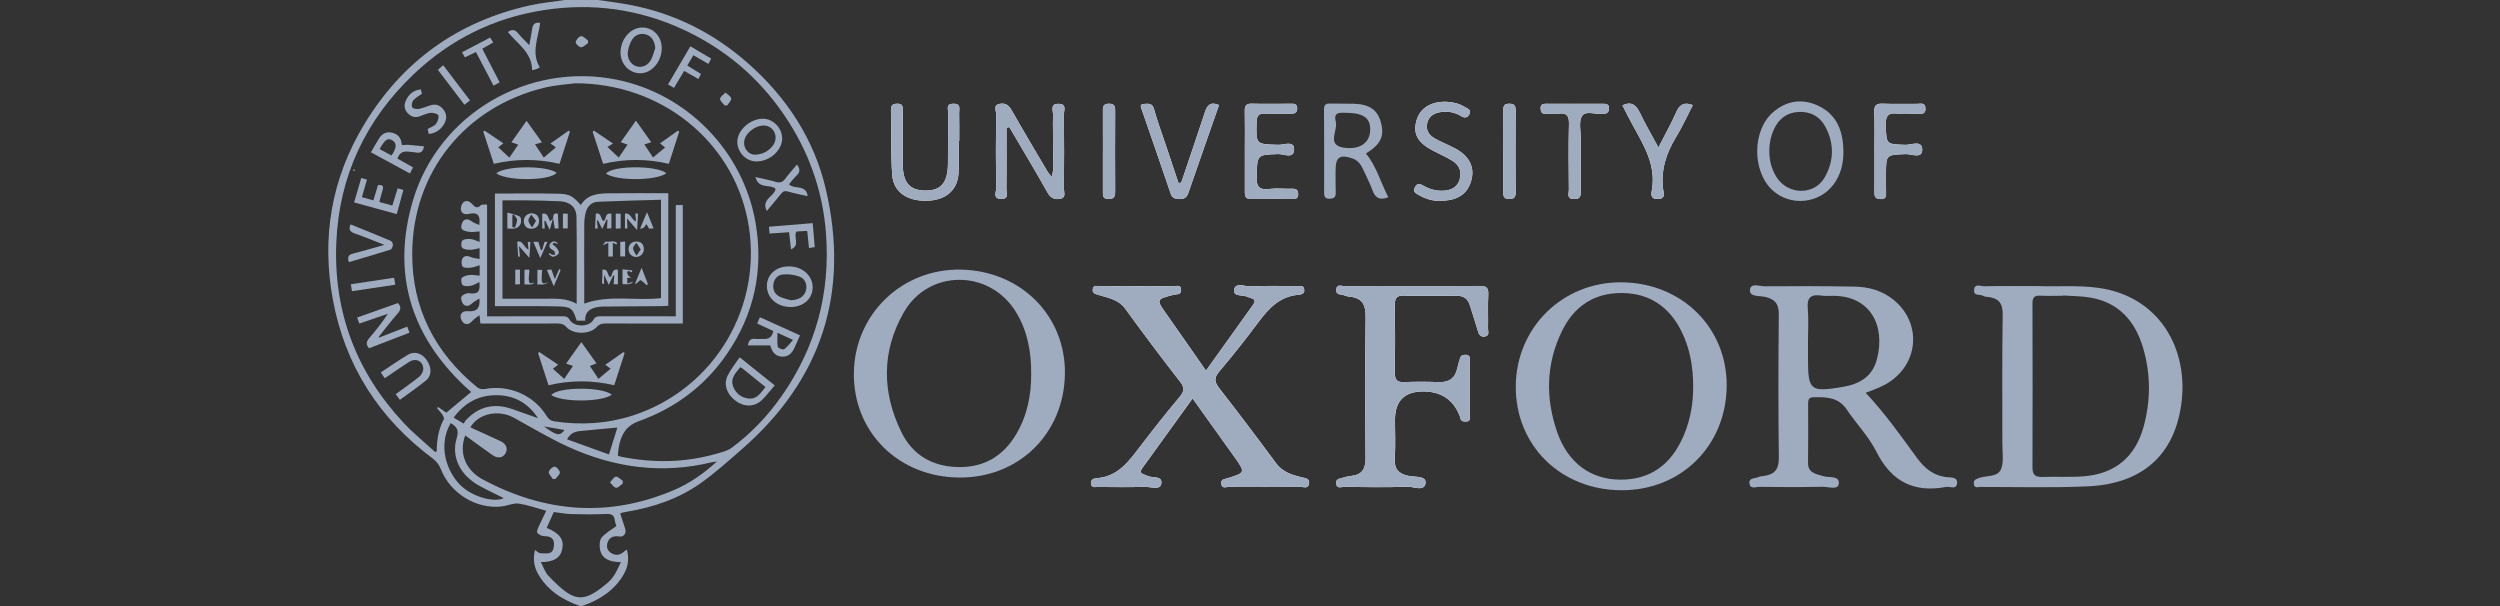 <svg width="198" height="48" viewBox="0 0 198 48" fill="none" xmlns="http://www.w3.org/2000/svg">
<rect x="0" y="0" width="198" height="48" fill="#333333" stroke="none"/>
<g clip-path="url(#clip0_452_2508)">
<path d="M95.512 29.35C94.436 27.811 93.434 26.364 92.419 24.926C91.556 23.702 91.55 23.708 92.967 23.343C93.202 23.282 93.553 23.379 93.545 22.961C93.535 22.5 93.171 22.672 92.949 22.672C91.01 22.66 89.071 22.662 87.132 22.672C86.931 22.672 86.626 22.526 86.555 22.875C86.479 23.25 86.774 23.28 87.037 23.365C87.79 23.604 88.585 23.714 89.117 24.445C90.532 26.39 91.971 28.317 93.453 30.212C93.848 30.717 93.794 31.004 93.408 31.462C92.334 32.741 91.301 34.053 90.287 35.38C89.388 36.559 88.527 37.759 86.857 37.871C86.624 37.887 86.381 37.978 86.409 38.297C86.441 38.664 86.732 38.564 86.945 38.566C88.181 38.574 89.42 38.596 90.656 38.556C91.112 38.542 91.869 38.841 91.971 38.335C92.114 37.63 91.257 37.891 90.863 37.683C90.592 37.538 90.126 37.546 90.494 37.04C91.8 35.236 93.103 33.431 94.456 31.556C95.592 33.146 96.658 34.64 97.726 36.131C98.655 37.428 98.659 37.434 97.208 37.881C96.947 37.962 96.656 37.96 96.732 38.353C96.805 38.722 97.104 38.564 97.3 38.564C99.205 38.576 101.112 38.576 103.017 38.56C103.246 38.56 103.591 38.736 103.674 38.329C103.768 37.869 103.354 37.869 103.099 37.805C102.311 37.61 101.578 37.388 101.054 36.675C99.587 34.686 98.097 32.713 96.578 30.764C96.184 30.258 96.13 29.937 96.574 29.415C97.656 28.144 98.689 26.827 99.687 25.488C100.488 24.413 101.357 23.493 102.788 23.351C103.051 23.325 103.364 23.293 103.292 22.897C103.23 22.56 102.933 22.662 102.72 22.66C101.484 22.652 100.245 22.624 99.011 22.678C98.573 22.696 97.836 22.335 97.744 22.955C97.658 23.519 98.453 23.331 98.836 23.519C99.113 23.656 99.603 23.636 99.24 24.148C98.025 25.858 96.799 27.562 95.52 29.348L95.512 29.35Z" fill="#FDFEFE"/>
<path d="M111.859 22.654V22.66C110.087 22.66 108.314 22.65 106.542 22.672C106.297 22.674 105.869 22.449 105.831 22.945C105.797 23.393 106.235 23.294 106.486 23.399C106.608 23.449 106.743 23.487 106.873 23.497C107.875 23.581 108.172 24.122 108.158 25.107C108.108 28.819 108.116 32.532 108.154 36.243C108.162 37.09 107.919 37.586 107.048 37.691C106.817 37.719 106.582 37.761 106.363 37.837C106.134 37.917 105.785 37.897 105.827 38.297C105.873 38.742 106.233 38.56 106.452 38.562C108.124 38.578 109.798 38.61 111.468 38.548C111.962 38.53 112.813 38.969 112.905 38.255C112.979 37.683 112.082 37.791 111.606 37.701C110.773 37.542 110.406 37.159 110.468 36.273C110.538 35.276 110.484 34.268 110.484 33.265C110.484 31.758 111.228 31.004 112.714 31.004C114.149 31.004 115.119 31.662 115.625 32.978C115.649 33.04 115.647 33.112 115.671 33.172C115.769 33.405 115.98 33.401 116.179 33.381C116.39 33.361 116.424 33.202 116.424 33.02C116.422 31.514 116.424 30.011 116.424 28.505C116.424 28.287 116.374 28.112 116.107 28.102C115.892 28.094 115.707 28.132 115.639 28.373C115.567 28.63 115.476 28.883 115.424 29.144C115.256 29.971 114.754 30.3 113.921 30.266C113.019 30.228 112.114 30.228 111.213 30.266C110.633 30.292 110.466 30.069 110.474 29.513C110.5 27.741 110.496 25.968 110.474 24.196C110.468 23.676 110.562 23.393 111.179 23.411C112.582 23.451 113.987 23.439 115.392 23.429C115.946 23.425 116.263 23.68 116.42 24.192C116.614 24.83 116.827 25.46 117.016 26.101C117.106 26.404 117.182 26.711 117.588 26.655C118.003 26.596 117.849 26.245 117.853 26.014C117.873 25.111 117.827 24.208 117.875 23.306C117.905 22.747 117.67 22.644 117.182 22.65C115.41 22.67 113.638 22.658 111.865 22.658L111.859 22.654Z" fill="#FDFEFE"/>
<path d="M79.717 10.109L79.936 10.066C80.124 10.38 80.313 10.693 80.498 11.008C81.325 12.419 82.166 13.822 82.965 15.249C83.199 15.667 83.492 15.819 83.934 15.751C84.47 15.669 84.261 15.243 84.263 14.956C84.279 12.985 84.281 11.012 84.263 9.039C84.261 8.736 84.51 8.246 83.864 8.224C83.141 8.2 83.408 8.746 83.4 9.075C83.376 10.043 83.416 11.014 83.406 11.982C83.4 12.614 83.512 13.264 83.298 14.015C83.117 13.786 83.027 13.696 82.962 13.587C82.013 11.977 81.053 10.374 80.132 8.748C79.903 8.344 79.648 8.142 79.187 8.222C78.635 8.32 78.896 8.75 78.892 9.023C78.87 10.994 78.868 12.967 78.892 14.94C78.896 15.231 78.619 15.737 79.281 15.753C79.944 15.771 79.703 15.271 79.707 14.968C79.727 13.348 79.717 11.727 79.717 10.105V10.109Z" fill="#FDFEFE"/>
<path d="M75.925 11.166C75.941 11.166 75.957 11.166 75.971 11.166C75.971 10.432 75.983 9.697 75.965 8.963C75.957 8.637 76.136 8.194 75.491 8.214C74.903 8.234 75.094 8.637 75.092 8.922C75.076 10.291 75.094 11.66 75.076 13.029C75.056 14.501 74.488 15.119 73.233 15.091C72.031 15.063 71.507 14.446 71.501 13.027C71.495 11.592 71.495 10.155 71.501 8.72C71.501 8.417 71.473 8.216 71.085 8.214C70.704 8.214 70.555 8.328 70.564 8.728C70.602 10.43 70.545 12.136 70.66 13.832C70.75 15.185 71.818 15.924 73.366 15.9C74.851 15.878 75.811 15.113 75.913 13.766C75.979 12.903 75.925 12.032 75.925 11.165V11.166Z" fill="#FDFEFE"/>
<path d="M98.591 11.901C98.591 12.969 98.595 14.037 98.591 15.105C98.591 15.454 98.565 15.769 99.081 15.759C100.181 15.739 101.283 15.749 102.383 15.759C102.664 15.761 102.822 15.683 102.816 15.368C102.81 15.077 102.692 14.946 102.395 14.95C101.761 14.96 101.12 14.894 100.494 14.966C99.671 15.063 99.504 14.727 99.526 13.969C99.579 12.232 99.541 12.268 101.227 12.2C101.658 12.182 102.503 12.64 102.491 11.797C102.481 11.12 101.686 11.478 101.265 11.468C99.44 11.423 99.472 11.45 99.526 9.633C99.543 9.049 99.785 8.987 100.245 9.001C100.912 9.023 101.58 9.001 102.246 9.007C102.564 9.009 102.756 8.91 102.738 8.547C102.72 8.2 102.481 8.216 102.244 8.216C101.211 8.216 100.175 8.238 99.141 8.21C98.688 8.198 98.577 8.376 98.585 8.794C98.607 9.828 98.593 10.863 98.591 11.897V11.901Z" fill="#FDFEFE"/>
<path d="M93.551 14.469C93.479 14.475 93.406 14.482 93.334 14.489C93.009 13.517 92.686 12.547 92.361 11.576C92.033 10.597 91.674 9.627 91.397 8.635C91.263 8.158 90.959 8.216 90.632 8.228C90.211 8.244 90.367 8.505 90.44 8.716C91.198 10.916 91.971 13.114 92.714 15.32C92.836 15.687 93.051 15.745 93.38 15.763C93.772 15.785 93.988 15.657 94.121 15.273C94.92 12.951 95.737 10.635 96.546 8.32C95.879 8.031 95.612 8.322 95.428 8.89C94.819 10.753 94.179 12.608 93.553 14.464L93.551 14.469Z" fill="#FDFEFE"/>
<path d="M114.005 15.898C115.436 15.924 116.275 15.35 116.548 14.201C116.801 13.138 116.299 12.268 115.081 11.67C114.603 11.435 114.107 11.233 113.644 10.972C113.17 10.705 112.895 10.289 113.043 9.721C113.188 9.163 113.628 8.938 114.158 8.868C114.706 8.796 115.227 8.898 115.697 9.185C115.978 9.356 116.209 9.352 116.368 9.061C116.568 8.696 116.227 8.601 116.016 8.475C115.581 8.216 115.101 8.083 114.589 8.063C113.341 8.013 112.447 8.569 112.178 9.575C111.899 10.618 112.283 11.301 113.511 11.941C114.013 12.202 114.535 12.433 115.019 12.726C115.559 13.053 115.783 13.559 115.613 14.185C115.438 14.826 114.954 15.065 114.334 15.105C113.746 15.143 113.21 14.98 112.708 14.695C112.449 14.549 112.253 14.491 112.068 14.822C111.863 15.193 112.13 15.306 112.353 15.434C112.881 15.737 113.447 15.926 114.005 15.9V15.898Z" fill="#FDFEFE"/>
<path d="M131.346 11.686C130.82 10.705 130.32 9.848 129.893 8.957C129.591 8.326 129.232 8.003 128.493 8.342C128.799 8.926 129.076 9.49 129.381 10.04C130.24 11.588 131.153 13.112 130.834 15.011C130.782 15.326 130.667 15.781 131.308 15.759C131.976 15.735 131.745 15.235 131.713 14.96C131.537 13.463 131.958 12.144 132.729 10.882C133.227 10.065 133.624 9.185 134.07 8.324C133.397 8.071 133.034 8.256 132.767 8.866C132.366 9.777 131.874 10.651 131.344 11.686H131.346Z" fill="#FDFEFE"/>
<path d="M124.77 8.222C124.001 8.222 123.232 8.228 122.464 8.218C122.193 8.214 122.006 8.266 122.018 8.593C122.028 8.866 122.108 9.033 122.43 9.013C122.763 8.993 123.102 9.041 123.431 9.001C124.084 8.922 124.28 9.169 124.262 9.83C124.216 11.566 124.24 13.306 124.254 15.045C124.256 15.326 124.049 15.737 124.644 15.763C125.216 15.789 125.202 15.46 125.2 15.061C125.19 13.69 125.192 12.319 125.198 10.95C125.2 10.352 125.023 9.627 125.296 9.187C125.575 8.738 126.348 9.075 126.898 9.009C126.93 9.005 126.964 9.009 126.998 9.009C127.285 9.017 127.424 8.876 127.436 8.589C127.448 8.254 127.231 8.22 126.978 8.22C126.243 8.22 125.507 8.22 124.772 8.22L124.77 8.222Z" fill="#FDFEFE"/>
<path d="M148.46 11.982C148.46 13.049 148.466 14.117 148.456 15.183C148.454 15.516 148.474 15.745 148.918 15.765C149.385 15.787 149.383 15.542 149.375 15.217C149.365 14.749 149.373 14.284 149.371 13.816C149.371 12.232 149.371 12.271 150.919 12.204C151.372 12.186 152.238 12.602 152.24 11.861C152.24 11.054 151.358 11.492 150.891 11.472C149.365 11.411 149.409 11.447 149.351 9.936C149.323 9.183 149.528 8.906 150.287 8.997C150.78 9.057 151.286 9.013 151.786 9.003C152.095 8.995 152.515 9.127 152.495 8.577C152.476 8.087 152.093 8.228 151.822 8.224C150.921 8.212 150.02 8.252 149.12 8.21C148.592 8.186 148.424 8.348 148.444 8.876C148.482 9.91 148.454 10.944 148.456 11.977L148.46 11.982Z" fill="#FDFEFE"/>
<path d="M119.063 11.969C119.063 13.037 119.067 14.105 119.061 15.171C119.059 15.496 119.063 15.761 119.513 15.761C119.888 15.761 120.043 15.653 120.039 15.249C120.023 13.082 120.023 10.914 120.039 8.744C120.041 8.362 119.936 8.216 119.537 8.214C119.107 8.21 119.057 8.417 119.061 8.766C119.075 9.834 119.067 10.902 119.065 11.967L119.063 11.969Z" fill="#FDFEFE"/>
<path d="M87.35 11.969C87.35 13.033 87.354 14.099 87.35 15.163C87.35 15.474 87.322 15.749 87.782 15.761C88.254 15.773 88.324 15.544 88.322 15.149C88.31 13.053 88.314 10.956 88.322 8.86C88.322 8.509 88.346 8.21 87.828 8.214C87.304 8.218 87.348 8.537 87.35 8.874C87.352 9.906 87.35 10.938 87.354 11.969H87.35Z" fill="#FDFEFE"/>
<path d="M28.059 13.529C28.07 13.501 28.085 13.473 28.085 13.445C28.085 13.435 28.041 13.427 28.015 13.419C28.005 13.447 27.989 13.475 27.989 13.503C27.989 13.513 28.033 13.521 28.059 13.529Z" fill="#FDFEFE"/>
<path d="M154.233 37.795C153.137 37.691 152.426 37.094 151.8 36.235C150.541 34.509 149.309 32.759 147.761 31.107C148.53 30.828 149.183 30.583 149.757 30.175C152.021 28.572 152.123 25.48 149.961 23.738C149.064 23.015 148.002 22.72 146.884 22.7C144.51 22.658 142.135 22.654 139.762 22.676C139.359 22.68 138.648 22.367 138.596 22.963C138.55 23.507 139.307 23.421 139.718 23.499C140.545 23.658 140.892 24.037 140.882 24.922C140.842 28.7 140.836 32.48 140.884 36.26C140.896 37.147 140.565 37.562 139.744 37.689C139.58 37.715 139.399 37.717 139.255 37.787C138.988 37.917 138.48 37.817 138.562 38.319C138.634 38.763 139.054 38.558 139.311 38.56C140.983 38.578 142.655 38.59 144.327 38.552C144.781 38.542 145.575 38.835 145.632 38.319C145.704 37.63 144.845 37.861 144.389 37.707C143.829 37.518 143.183 37.494 143.197 36.639C143.221 35.101 143.207 33.562 143.205 32.024C143.205 31.741 143.203 31.48 143.59 31.466C144.612 31.43 145.594 31.444 146.264 32.438C147.031 33.572 148.014 34.587 148.622 35.796C149.809 38.148 151.595 39.044 154.134 38.564C154.43 38.508 154.895 38.799 154.99 38.339C155.106 37.777 154.532 37.821 154.233 37.793V37.795ZM145.955 30.643C143.373 31.071 143.197 30.938 143.193 28.417C143.193 27.951 143.193 27.484 143.193 27.018C143.193 26.151 143.251 25.28 143.175 24.421C143.096 23.549 143.444 23.291 144.247 23.409C144.54 23.453 144.845 23.431 145.144 23.429C148.097 23.409 149.361 25.753 148.649 28.465C148.291 29.826 147.278 30.422 145.955 30.641V30.643Z" fill="#9FACC0"/>
<path d="M161.385 22.656C162.914 22.722 164.584 22.568 166.25 22.807C171.008 23.485 173.404 27.64 172.744 32.117C172.158 36.099 169.607 38.321 165.383 38.516C162.549 38.646 159.703 38.564 156.862 38.566C156.666 38.566 156.367 38.702 156.324 38.319C156.29 38.008 156.503 37.946 156.734 37.859C157.338 37.63 158.229 37.825 158.492 37.129C158.715 36.541 158.585 35.812 158.587 35.145C158.593 31.737 158.556 28.327 158.613 24.92C158.627 24.025 158.3 23.628 157.475 23.521C157.342 23.505 157.188 23.509 157.087 23.441C156.842 23.27 156.304 23.491 156.346 22.965C156.391 22.415 156.868 22.678 157.135 22.672C158.504 22.642 159.875 22.658 161.385 22.658V22.656ZM163.392 23.399V23.423C162.788 23.423 162.186 23.449 161.585 23.415C161.088 23.387 160.971 23.594 160.971 24.055C160.985 28.369 160.983 32.682 160.971 36.996C160.971 37.532 161.128 37.795 161.716 37.775C162.818 37.735 163.926 37.809 165.024 37.725C167.505 37.534 169.107 36.201 169.769 33.811C170.343 31.737 170.345 29.642 169.739 27.576C169.123 25.47 167.85 23.975 165.586 23.573C164.865 23.445 164.123 23.453 163.388 23.401L163.392 23.399Z" fill="#9FACC0"/>
<path d="M136.753 30.573C136.713 35.312 133.134 38.851 128.401 38.827C123.598 38.803 120.021 35.274 120.049 30.591C120.077 25.928 123.78 22.305 128.461 22.359C133.213 22.413 136.792 25.96 136.753 30.573ZM134.1 30.579C134.092 29.059 133.849 27.586 133.16 26.215C132.189 24.282 130.631 23.222 128.453 23.206C126.263 23.19 124.678 24.254 123.726 26.183C122.434 28.805 122.387 31.54 123.343 34.262C124.188 36.669 125.992 37.962 128.271 37.988C130.681 38.016 132.382 36.832 133.391 34.395C133.895 33.176 134.106 31.896 134.1 30.579Z" fill="#9FACC0"/>
<path d="M95.512 29.35C96.791 27.564 98.017 25.862 99.231 24.15C99.595 23.638 99.105 23.658 98.828 23.521C98.445 23.333 97.652 23.521 97.736 22.957C97.83 22.337 98.565 22.7 99.003 22.68C100.237 22.628 101.476 22.656 102.712 22.662C102.925 22.662 103.222 22.562 103.284 22.899C103.358 23.293 103.043 23.327 102.78 23.353C101.349 23.495 100.482 24.415 99.679 25.49C98.681 26.829 97.648 28.146 96.566 29.417C96.122 29.937 96.176 30.26 96.57 30.766C98.091 32.713 99.581 34.688 101.046 36.677C101.572 37.39 102.305 37.612 103.091 37.807C103.344 37.869 103.758 37.869 103.666 38.331C103.583 38.739 103.236 38.56 103.009 38.562C101.104 38.576 99.197 38.578 97.292 38.566C97.098 38.566 96.799 38.724 96.724 38.355C96.646 37.962 96.939 37.964 97.2 37.883C98.651 37.436 98.647 37.43 97.718 36.133C96.648 34.642 95.584 33.148 94.448 31.558C93.095 33.431 91.793 35.238 90.486 37.042C90.118 37.55 90.584 37.54 90.855 37.685C91.249 37.895 92.108 37.635 91.963 38.337C91.861 38.843 91.104 38.542 90.648 38.558C89.412 38.598 88.175 38.576 86.937 38.568C86.726 38.568 86.433 38.666 86.401 38.299C86.373 37.98 86.618 37.887 86.849 37.873C88.521 37.761 89.38 36.563 90.279 35.382C91.293 34.056 92.326 32.743 93.4 31.464C93.786 31.004 93.84 30.719 93.444 30.214C91.963 28.319 90.524 26.39 89.109 24.447C88.577 23.716 87.782 23.608 87.029 23.367C86.766 23.282 86.471 23.252 86.547 22.877C86.62 22.528 86.923 22.674 87.124 22.674C89.063 22.662 91.002 22.662 92.941 22.674C93.163 22.674 93.527 22.502 93.537 22.963C93.547 23.383 93.195 23.285 92.959 23.345C91.541 23.71 91.548 23.704 92.411 24.928C93.426 26.368 94.428 27.813 95.504 29.352L95.512 29.35Z" fill="#9FACC0"/>
<path d="M111.859 22.654C113.632 22.654 115.404 22.666 117.176 22.646C117.664 22.64 117.899 22.742 117.869 23.302C117.821 24.204 117.867 25.107 117.847 26.01C117.843 26.241 117.997 26.592 117.582 26.651C117.176 26.707 117.1 26.4 117.01 26.097C116.821 25.458 116.608 24.826 116.414 24.188C116.257 23.676 115.942 23.421 115.386 23.425C113.981 23.437 112.576 23.447 111.173 23.407C110.556 23.389 110.462 23.672 110.468 24.192C110.49 25.964 110.494 27.737 110.468 29.509C110.46 30.063 110.625 30.288 111.207 30.262C112.108 30.222 113.013 30.222 113.915 30.262C114.748 30.296 115.249 29.967 115.418 29.14C115.472 28.879 115.561 28.626 115.633 28.369C115.701 28.128 115.886 28.09 116.101 28.098C116.368 28.108 116.418 28.281 116.418 28.501C116.418 30.007 116.416 31.51 116.418 33.016C116.418 33.198 116.384 33.357 116.173 33.377C115.974 33.397 115.765 33.401 115.665 33.168C115.639 33.108 115.641 33.036 115.619 32.974C115.113 31.658 114.143 31 112.708 31C111.222 31 110.478 31.754 110.478 33.261C110.478 34.264 110.532 35.27 110.462 36.27C110.4 37.155 110.767 37.538 111.6 37.697C112.076 37.787 112.971 37.677 112.899 38.251C112.807 38.965 111.956 38.526 111.462 38.544C109.792 38.608 108.118 38.576 106.446 38.558C106.227 38.556 105.867 38.74 105.821 38.293C105.779 37.893 106.128 37.913 106.357 37.833C106.576 37.757 106.811 37.715 107.042 37.687C107.913 37.582 108.158 37.087 108.148 36.239C108.11 32.528 108.102 28.814 108.152 25.103C108.166 24.117 107.869 23.578 106.867 23.493C106.737 23.483 106.602 23.445 106.48 23.395C106.227 23.291 105.789 23.391 105.825 22.941C105.863 22.447 106.291 22.672 106.536 22.668C108.308 22.646 110.081 22.656 111.853 22.656V22.65L111.859 22.654Z" fill="#9FACC0"/>
<path d="M79.717 10.109C79.717 11.731 79.727 13.35 79.707 14.972C79.703 15.273 79.944 15.773 79.281 15.757C78.619 15.739 78.896 15.235 78.892 14.944C78.868 12.973 78.87 11 78.892 9.027C78.896 8.756 78.633 8.324 79.187 8.226C79.648 8.144 79.903 8.348 80.132 8.752C81.053 10.378 82.015 11.982 82.962 13.591C83.027 13.7 83.117 13.79 83.298 14.019C83.512 13.266 83.4 12.618 83.406 11.986C83.416 11.016 83.376 10.046 83.4 9.079C83.408 8.75 83.141 8.204 83.864 8.228C84.51 8.25 84.259 8.74 84.263 9.043C84.281 11.014 84.279 12.987 84.263 14.96C84.261 15.247 84.47 15.673 83.934 15.755C83.492 15.823 83.197 15.673 82.965 15.253C82.166 13.826 81.325 12.423 80.498 11.012C80.313 10.697 80.122 10.384 79.936 10.07L79.717 10.113V10.109Z" fill="#9FACC0"/>
<path d="M146.001 11.999C146.001 12.961 145.79 13.852 145.198 14.633C144.058 16.137 141.808 16.353 140.407 15.091C138.751 13.597 138.751 10.315 140.447 8.87C141.501 7.971 142.729 7.778 143.998 8.372C145.525 9.087 145.977 10.438 146.001 12.002V11.999ZM140.13 11.883C140.116 12.668 140.294 13.409 140.726 14.067C141.635 15.448 143.683 15.476 144.5 14.073C145.252 12.78 145.29 11.395 144.58 10.056C144.136 9.219 143.381 8.812 142.428 8.866C141.511 8.918 140.876 9.412 140.497 10.235C140.256 10.757 140.138 11.307 140.13 11.883Z" fill="#9FACC0"/>
<path d="M75.925 11.166C75.925 12.034 75.979 12.907 75.913 13.768C75.808 15.113 74.851 15.88 73.366 15.902C71.82 15.924 70.752 15.187 70.66 13.834C70.545 12.138 70.602 10.432 70.564 8.73C70.553 8.328 70.702 8.214 71.085 8.216C71.473 8.216 71.503 8.419 71.501 8.722C71.493 10.157 71.493 11.594 71.501 13.029C71.507 14.448 72.033 15.067 73.233 15.093C74.488 15.121 75.056 14.501 75.076 13.031C75.096 11.662 75.076 10.293 75.092 8.924C75.096 8.639 74.903 8.234 75.491 8.216C76.136 8.194 75.959 8.637 75.965 8.965C75.981 9.699 75.971 10.434 75.971 11.168C75.955 11.168 75.939 11.168 75.925 11.168V11.166Z" fill="#9FACC0"/>
<path d="M98.591 11.901C98.591 10.867 98.607 9.832 98.585 8.798C98.575 8.38 98.686 8.202 99.141 8.214C100.175 8.242 101.211 8.22 102.244 8.22C102.483 8.22 102.722 8.204 102.738 8.551C102.756 8.912 102.564 9.013 102.246 9.011C101.58 9.005 100.912 9.027 100.245 9.005C99.783 8.991 99.543 9.053 99.526 9.637C99.474 11.454 99.442 11.425 101.265 11.472C101.686 11.482 102.481 11.124 102.491 11.801C102.503 12.642 101.658 12.186 101.227 12.204C99.54 12.273 99.579 12.236 99.526 13.973C99.504 14.732 99.671 15.065 100.494 14.97C101.12 14.898 101.761 14.962 102.395 14.954C102.692 14.95 102.81 15.081 102.816 15.372C102.822 15.687 102.666 15.765 102.383 15.763C101.283 15.755 100.181 15.743 99.081 15.763C98.565 15.773 98.589 15.456 98.591 15.109C98.597 14.041 98.591 12.973 98.593 11.905L98.591 11.901Z" fill="#9FACC0"/>
<path d="M93.551 14.469C94.179 12.612 94.819 10.759 95.426 8.894C95.61 8.326 95.879 8.035 96.544 8.324C95.735 10.639 94.918 12.955 94.119 15.277C93.986 15.659 93.77 15.789 93.378 15.767C93.047 15.749 92.834 15.689 92.712 15.324C91.969 13.118 91.198 10.922 90.438 8.72C90.365 8.507 90.207 8.246 90.63 8.232C90.957 8.22 91.26 8.162 91.395 8.639C91.674 9.631 92.033 10.601 92.359 11.58C92.682 12.552 93.007 13.521 93.332 14.493C93.404 14.487 93.477 14.479 93.549 14.473L93.551 14.469Z" fill="#9FACC0"/>
<path d="M114.005 15.898C113.447 15.924 112.881 15.735 112.353 15.432C112.13 15.303 111.863 15.191 112.068 14.82C112.251 14.489 112.449 14.545 112.708 14.693C113.21 14.98 113.746 15.141 114.334 15.103C114.956 15.063 115.438 14.824 115.613 14.184C115.783 13.557 115.559 13.051 115.019 12.724C114.535 12.431 114.015 12.2 113.511 11.939C112.285 11.301 111.901 10.618 112.178 9.573C112.447 8.567 113.341 8.011 114.589 8.061C115.101 8.081 115.579 8.214 116.016 8.473C116.227 8.597 116.568 8.694 116.368 9.059C116.207 9.352 115.976 9.354 115.697 9.183C115.227 8.896 114.704 8.792 114.158 8.866C113.628 8.936 113.188 9.161 113.043 9.719C112.897 10.287 113.17 10.703 113.644 10.97C114.107 11.231 114.603 11.434 115.081 11.668C116.299 12.267 116.803 13.134 116.548 14.2C116.275 15.348 115.436 15.922 114.005 15.896V15.898Z" fill="#9FACC0"/>
<path d="M131.346 11.686C131.876 10.651 132.368 9.777 132.769 8.866C133.038 8.258 133.401 8.071 134.072 8.324C133.624 9.185 133.229 10.065 132.731 10.882C131.96 12.146 131.539 13.463 131.715 14.96C131.747 15.235 131.98 15.735 131.31 15.759C130.669 15.781 130.782 15.328 130.836 15.011C131.155 13.112 130.24 11.588 129.383 10.04C129.078 9.49 128.799 8.926 128.495 8.342C129.234 8.003 129.593 8.326 129.895 8.957C130.32 9.85 130.82 10.707 131.348 11.686H131.346Z" fill="#9FACC0"/>
<path d="M124.77 8.222C125.505 8.222 126.241 8.222 126.976 8.222C127.231 8.222 127.448 8.256 127.434 8.591C127.424 8.878 127.285 9.019 126.996 9.011C126.962 9.011 126.928 9.007 126.896 9.011C126.344 9.077 125.573 8.74 125.294 9.189C125.021 9.629 125.198 10.352 125.196 10.952C125.19 12.323 125.188 13.694 125.198 15.063C125.2 15.462 125.214 15.789 124.642 15.765C124.047 15.739 124.254 15.328 124.252 15.047C124.238 13.308 124.212 11.57 124.26 9.832C124.278 9.171 124.081 8.924 123.429 9.003C123.1 9.043 122.761 8.993 122.428 9.015C122.106 9.035 122.028 8.87 122.016 8.595C122.004 8.266 122.191 8.216 122.462 8.22C123.23 8.228 123.999 8.224 124.768 8.224L124.77 8.222Z" fill="#9FACC0"/>
<path d="M148.46 11.982C148.46 10.948 148.486 9.912 148.448 8.88C148.428 8.352 148.598 8.19 149.124 8.214C150.024 8.256 150.925 8.216 151.826 8.228C152.095 8.232 152.48 8.091 152.499 8.581C152.519 9.131 152.101 8.999 151.79 9.007C151.29 9.019 150.782 9.061 150.291 9.001C149.532 8.91 149.327 9.187 149.355 9.94C149.413 11.451 149.369 11.415 150.895 11.476C151.362 11.494 152.246 11.058 152.244 11.865C152.244 12.606 151.378 12.19 150.923 12.208C149.375 12.273 149.375 12.236 149.375 13.82C149.375 14.288 149.369 14.754 149.379 15.221C149.385 15.546 149.387 15.791 148.922 15.769C148.476 15.749 148.456 15.52 148.46 15.187C148.468 14.119 148.464 13.051 148.464 11.986L148.46 11.982Z" fill="#9FACC0"/>
<path d="M119.063 11.969C119.063 10.902 119.073 9.834 119.059 8.768C119.055 8.417 119.105 8.212 119.535 8.216C119.936 8.22 120.039 8.364 120.037 8.746C120.023 10.914 120.023 13.082 120.037 15.251C120.039 15.655 119.886 15.761 119.511 15.763C119.061 15.763 119.057 15.5 119.059 15.173C119.067 14.105 119.061 13.037 119.063 11.971V11.969Z" fill="#9FACC0"/>
<path d="M87.35 11.969C87.35 10.938 87.35 9.906 87.348 8.874C87.348 8.535 87.302 8.218 87.826 8.214C88.344 8.21 88.32 8.509 88.32 8.86C88.314 10.956 88.31 13.053 88.32 15.149C88.322 15.544 88.254 15.773 87.78 15.761C87.318 15.749 87.346 15.474 87.348 15.163C87.354 14.099 87.348 13.033 87.348 11.969H87.35Z" fill="#9FACC0"/>
<path d="M109.954 15.627C109.25 15.888 108.919 15.659 108.708 15.089C108.487 14.499 108.2 13.932 107.933 13.361C107.76 12.989 107.521 12.688 107.106 12.547C106.116 12.212 105.781 12.437 105.779 13.467C105.779 14.067 105.769 14.667 105.789 15.267C105.801 15.621 105.643 15.725 105.315 15.739C104.944 15.755 104.87 15.572 104.87 15.257C104.874 13.057 104.878 10.855 104.862 8.655C104.86 8.294 105.006 8.194 105.334 8.202C105.966 8.218 106.6 8.198 107.234 8.218C108.485 8.256 109.121 8.718 109.384 9.753C109.651 10.801 109.34 11.44 108.186 12.156C109.005 13.168 109.342 14.416 109.956 15.627H109.954ZM106.807 8.94C106.313 8.959 105.558 8.738 105.793 9.633C105.978 10.334 105.026 11.506 106.446 11.698C107.726 11.873 108.457 11.303 108.515 10.376C108.575 9.412 108.065 8.983 106.809 8.94H106.807Z" fill="#9FACC0"/>
<path d="M84.341 29.629C84.263 34.371 80.66 37.879 75.927 37.821C71.124 37.761 67.561 34.198 67.627 29.521C67.693 24.872 71.445 21.261 76.114 21.353C80.861 21.448 84.416 25.025 84.341 29.629ZM81.67 29.595C81.68 27.863 81.379 26.199 80.459 24.704C78.382 21.319 73.55 21.299 71.581 24.738C69.815 27.825 69.839 31.063 71.394 34.234C72.274 36.025 73.817 36.934 75.837 36.99C77.904 37.05 79.438 36.145 80.479 34.395C81.357 32.921 81.678 31.297 81.67 29.595Z" fill="#9FACC0"/>
<g clip-path="url(#clip1_452_2508)">
<path d="M47.359 0C48.172 0.121 48.989 0.216 49.797 0.367C53.388 1.036 56.54 2.617 59.273 5.038C62.32 7.737 64.488 11.032 65.411 15.007C67.308 23.169 65.084 30.06 58.757 35.575C57.712 36.485 56.678 37.42 55.554 38.224C53.792 39.487 51.775 40.173 49.645 40.528C49.523 40.548 49.399 40.572 49.279 40.6C49.236 40.609 49.197 40.639 49.121 40.676C49.252 41.075 49.382 41.471 49.514 41.867C49.632 42.217 49.408 42.548 49.059 42.492C48.636 42.423 48.299 42.52 48.136 42.926C48.004 43.258 48.075 43.591 48.393 43.796C48.771 44.039 49.133 43.962 49.456 43.662C49.499 43.621 49.553 43.59 49.643 43.525C49.847 44.247 49.743 44.897 49.39 45.504C48.653 46.77 47.5 47.503 46.157 47.975C46.077 48.004 45.97 48.01 45.892 47.982C44.518 47.495 43.344 46.742 42.604 45.437C42.277 44.862 42.213 44.24 42.369 43.553C42.526 43.658 42.646 43.804 42.775 43.811C43.08 43.828 43.465 43.881 43.67 43.725C43.847 43.589 43.916 43.166 43.861 42.906C43.787 42.552 43.446 42.466 43.081 42.461C42.899 42.459 42.681 42.339 42.555 42.203C42.493 42.136 42.578 41.897 42.642 41.756C42.831 41.33 43.043 40.914 43.265 40.455C42.509 40.249 41.801 39.99 41.072 39.885C40.666 39.826 40.226 40.044 39.797 40.101C37.757 40.371 35.657 39.08 34.917 37.156C34.798 36.845 34.565 36.531 34.3 36.334C30.029 33.16 27.333 28.966 26.363 23.732C25.453 18.817 26.246 14.146 28.847 9.848C31.879 4.835 36.273 1.692 41.981 0.425C42.888 0.223 43.82 0.139 44.74 0C45.613 0 46.486 0 47.359 0ZM37.318 31.045C37.178 30.919 36.989 30.759 36.809 30.589C32.491 26.518 31.022 21.579 32.702 15.888C34.73 9.019 41.832 4.893 48.843 6.31C54.43 7.44 58.851 11.97 59.836 17.622C60.493 21.401 59.733 24.893 57.56 28.052C55.804 30.604 53.431 32.349 50.521 33.386C50.162 33.514 49.786 33.761 49.557 34.059C49.114 34.638 48.982 35.353 48.934 36.094C49.033 36.124 49.103 36.154 49.178 36.168C51.724 36.691 54.255 36.649 56.76 35.932C57.174 35.814 57.626 35.706 57.961 35.457C59.5 34.315 60.811 32.934 61.91 31.363C64.609 27.509 65.765 23.226 65.422 18.529C65.168 15.065 64.025 11.911 62.074 9.062C60.036 6.086 57.367 3.841 54.088 2.33C50.578 0.714 46.908 0.214 43.103 0.796C39.125 1.404 35.66 3.118 32.745 5.896C28.95 9.514 26.854 13.964 26.635 19.214C26.406 24.692 28.217 29.467 31.954 33.474C32.733 34.31 33.63 35.034 34.472 35.81C34.512 35.784 34.551 35.758 34.591 35.732C34.591 34.846 34.728 33.996 35.149 33.206C35.194 33.121 35.096 32.931 35.022 32.819C34.904 32.642 34.75 32.489 34.611 32.325C34.642 32.296 34.673 32.266 34.704 32.235C34.94 32.4 35.178 32.564 35.35 32.684C36.019 32.127 36.659 31.593 37.317 31.045H37.318ZM45.557 6.597C45.038 6.67 44.016 6.722 43.042 6.963C36.818 8.51 32.684 13.634 32.647 20.055C32.621 24.404 34.452 27.965 37.83 30.701C37.969 30.814 38.236 30.845 38.422 30.808C40.291 30.442 42.3 31.304 43.293 32.947C43.445 33.199 43.614 33.328 43.902 33.371C45.999 33.686 48.068 33.566 50.088 32.917C56.636 30.814 60.551 24.138 59.21 17.396C57.972 11.178 52.381 6.591 45.557 6.596L45.557 6.597ZM56.772 36.554C56.534 36.588 56.441 36.593 56.352 36.615C52.427 37.568 48.648 37.044 45.017 35.393C43.534 34.719 42.129 33.87 40.698 33.084C39.48 32.415 37.894 32.741 37.254 33.846C38.048 34.209 38.84 34.566 39.629 34.932C40.097 35.149 40.251 35.531 40.036 35.906C39.835 36.26 39.434 36.336 39.027 36.057C38.423 35.643 37.838 35.203 37.245 34.775C37.115 34.681 36.985 34.588 36.842 34.485C36.331 35.899 36.862 37.245 38.28 37.999C43.166 40.592 48.19 41.011 53.336 38.831C54.57 38.308 55.678 37.558 56.773 36.554H56.772ZM42.831 44.519C43.057 44.936 43.175 45.329 43.428 45.593C45.418 47.673 46.109 47.855 48.082 46.195C48.306 46.007 48.507 45.775 48.664 45.528C48.857 45.226 48.992 44.888 49.172 44.526C48.151 44.511 47.611 44.166 47.511 43.448C47.47 43.158 47.49 42.759 47.659 42.563C47.961 42.211 48.396 41.977 48.825 41.656C48.803 41.585 48.713 41.396 48.69 41.199C48.638 40.749 48.391 40.693 47.987 40.71C47.071 40.748 46.153 40.74 45.236 40.714C44.776 40.701 44.318 40.609 43.86 40.553C43.663 40.992 43.48 41.399 43.297 41.807C44.321 42.231 44.682 42.722 44.534 43.47C44.396 44.168 43.889 44.515 42.831 44.518L42.831 44.519ZM35.7 33.507C34.854 34.915 35.088 36.8 36.243 38.189C37.172 39.305 39.072 39.845 39.899 39.453C39.249 39.125 38.587 38.819 37.95 38.467C36.443 37.633 35.713 36.182 36.176 34.679C36.368 34.055 36.167 33.794 35.7 33.508V33.507ZM36.727 33.552C36.776 33.467 36.811 33.372 36.874 33.304C37.916 32.172 39.164 31.895 40.6 32.408C41.268 32.647 41.938 32.882 42.607 33.119C41.82 31.898 40.7 31.299 39.296 31.299C37.887 31.299 36.778 31.915 35.927 33.078C36.197 33.237 36.421 33.37 36.727 33.552ZM48.894 33.862C47.916 33.953 46.912 34.037 45.91 34.142C45.503 34.185 45.146 34.338 44.913 34.797C46.059 35.21 47.161 35.607 48.232 35.993C48.475 35.211 48.687 34.533 48.895 33.862H48.894ZM44.715 34.057C44.161 33.961 43.655 33.873 43.079 33.773C44.128 34.521 44.314 34.557 44.715 34.057Z" fill="#9FACC0"/>
<path d="M31.525 24.001C31.791 24.315 31.743 24.541 31.509 24.811C30.997 25.398 30.522 26.016 30.033 26.623C30.018 26.642 30.017 26.674 29.995 26.751C30.757 26.453 31.488 26.166 32.251 25.867C32.314 26.032 32.366 26.169 32.433 26.346C31.346 26.765 30.291 27.172 29.229 27.582C28.957 27.29 29.011 27.049 29.251 26.771C29.769 26.172 30.26 25.547 30.722 24.847C29.979 25.104 29.235 25.36 28.461 25.628C28.399 25.459 28.348 25.322 28.283 25.147C29.377 24.761 30.442 24.384 31.526 24.001H31.525Z" fill="#9FACC0"/>
<path d="M58.58 28.297C59.531 29.06 60.426 29.776 61.358 30.523C61.004 30.931 60.704 31.328 60.352 31.674C59.787 32.227 58.974 32.252 58.309 31.779C57.583 31.263 57.278 30.465 57.627 29.753C57.876 29.244 58.248 28.796 58.58 28.297ZM60.625 30.652C59.994 30.143 59.404 29.666 58.811 29.191C58.764 29.153 58.71 29.125 58.633 29.075C58.27 29.53 57.826 29.952 58.062 30.599C58.263 31.148 58.691 31.49 59.274 31.561C59.941 31.642 60.244 31.131 60.624 30.652H60.625Z" fill="#9FACC0"/>
<path d="M62.646 24.315C61.569 24.322 60.756 23.624 60.737 22.677C60.719 21.773 61.44 21.11 62.45 21.098C63.516 21.085 64.35 21.799 64.362 22.734C64.373 23.641 63.649 24.308 62.646 24.315ZM62.628 23.781C63.256 23.76 63.681 23.504 63.821 23.03C63.954 22.576 63.788 22.081 63.311 21.904C62.908 21.755 62.435 21.695 62.007 21.738C61.556 21.784 61.268 22.138 61.241 22.616C61.214 23.076 61.457 23.39 61.877 23.552C62.121 23.646 62.378 23.706 62.628 23.782V23.781Z" fill="#9FACC0"/>
<path d="M52.409 3.818C52.404 4.891 51.615 5.808 50.704 5.803C49.834 5.798 49.141 5.066 49.146 4.156C49.151 3.07 49.964 2.157 50.907 2.179C51.764 2.198 52.413 2.906 52.409 3.818ZM51.896 3.796C51.858 3.237 51.58 2.831 51.118 2.714C50.65 2.596 50.211 2.802 49.973 3.297C49.854 3.545 49.767 3.821 49.726 4.093C49.649 4.615 49.96 5.114 50.401 5.25C50.87 5.395 51.345 5.178 51.591 4.669C51.724 4.393 51.797 4.088 51.897 3.795L51.896 3.796Z" fill="#9FACC0"/>
<path d="M59.92 12.786C59.112 12.791 58.413 12.09 58.395 11.257C58.376 10.344 59.373 9.422 60.401 9.402C61.213 9.387 61.954 10.136 61.948 10.966C61.941 11.911 60.974 12.778 59.92 12.786ZM58.93 11.284C58.914 11.815 59.339 12.289 59.844 12.253C60.409 12.213 60.894 11.973 61.23 11.504C61.623 10.959 61.402 10.212 60.805 9.995C60.069 9.729 58.953 10.495 58.931 11.283L58.93 11.284Z" fill="#9FACC0"/>
<path d="M59.242 27.358C59.285 26.968 59.452 26.793 59.83 26.84C60.045 26.868 60.266 26.831 60.484 26.845C60.917 26.872 61.15 26.66 61.246 26.217C60.825 26.021 60.408 25.826 59.969 25.622C60.045 25.447 60.105 25.308 60.185 25.125C61.247 25.605 62.288 26.074 63.359 26.558C63.205 26.905 63.072 27.217 62.931 27.525C62.728 27.965 62.443 28.29 61.9 28.242C61.437 28.201 61.186 27.958 61.004 27.358H59.242ZM61.58 26.359C61.58 26.808 61.537 27.149 61.605 27.467C61.627 27.57 62.015 27.723 62.102 27.662C62.359 27.483 62.548 27.206 62.808 26.921C62.38 26.725 62.073 26.584 61.58 26.359H61.58Z" fill="#9FACC0"/>
<path d="M31.83 11.495C32.007 11.484 32.161 11.458 32.312 11.469C32.727 11.5 33.141 11.545 33.574 11.587C33.524 12.018 33.308 12.158 32.915 12.073C32.734 12.035 32.544 12.037 32.36 12.012C31.934 11.954 31.628 12.094 31.479 12.561C31.87 12.782 32.272 13.009 32.713 13.258C32.63 13.419 32.555 13.561 32.464 13.738C31.426 13.174 30.421 12.627 29.379 12.061C29.606 11.672 29.806 11.306 30.029 10.954C30.269 10.572 30.624 10.402 31.068 10.513C31.479 10.616 31.741 10.884 31.802 11.322C31.81 11.381 31.821 11.439 31.83 11.495ZM30.068 11.809C30.398 11.986 30.707 12.151 31.012 12.315C31.425 11.707 31.439 11.326 31.075 11.115C30.707 10.902 30.48 11.05 30.067 11.809H30.068Z" fill="#9FACC0"/>
<path d="M30.473 29.957C30.359 29.791 30.273 29.665 30.157 29.497C30.888 29.017 31.587 28.526 32.317 28.09C32.828 27.785 33.411 27.979 33.784 28.502C34.208 29.096 34.213 29.746 33.726 30.142C33.075 30.67 32.381 31.145 31.672 31.668C31.555 31.508 31.458 31.376 31.34 31.215C31.989 30.741 32.631 30.305 33.229 29.815C33.399 29.675 33.546 29.369 33.525 29.157C33.465 28.57 32.92 28.334 32.414 28.655C31.771 29.063 31.147 29.503 30.473 29.957Z" fill="#9FACC0"/>
<path d="M28.044 16.032C28.24 15.365 28.423 14.744 28.613 14.097C28.775 14.143 28.902 14.18 29.063 14.225C28.926 14.698 28.798 15.143 28.662 15.616C28.97 15.701 29.25 15.779 29.571 15.868C29.697 15.453 29.818 15.056 29.939 14.658C30.438 14.61 30.366 14.875 30.267 15.176C30.185 15.426 30.128 15.684 30.045 15.997C30.383 16.09 30.703 16.179 31.072 16.282C31.216 15.815 31.352 15.376 31.496 14.914C31.648 14.958 31.775 14.995 31.946 15.046C31.773 15.677 31.606 16.286 31.423 16.957C30.292 16.647 29.192 16.346 28.044 16.032V16.032Z" fill="#9FACC0"/>
<path d="M60.728 16.711C60.269 15.768 61.312 15.585 61.428 14.956C61.019 14.558 60.078 15.017 59.835 14.025C60.41 14.158 60.922 14.248 61.415 14.399C61.767 14.507 61.991 14.434 62.207 14.137C62.481 13.761 62.799 13.416 63.118 13.035C63.356 13.355 63.401 13.615 63.096 13.899C62.871 14.108 62.687 14.362 62.486 14.595C62.912 15.031 63.835 14.565 63.966 15.537C63.424 15.412 62.909 15.316 62.41 15.169C62.154 15.094 62.013 15.155 61.857 15.351C61.504 15.797 61.131 16.228 60.728 16.711Z" fill="#9FACC0"/>
<path d="M33.328 7.077C33.364 7.221 33.396 7.349 33.416 7.425C33.153 7.618 32.894 7.749 32.725 7.954C32.621 8.081 32.572 8.371 32.648 8.495C32.719 8.608 33 8.659 33.169 8.628C33.501 8.567 33.815 8.417 34.143 8.327C34.569 8.209 34.905 8.372 35.153 8.723C35.406 9.08 35.388 9.457 35.174 9.819C34.908 10.268 34.524 10.551 33.956 10.613C33.923 10.458 33.896 10.329 33.872 10.213C34.115 10.074 34.383 9.996 34.525 9.818C34.666 9.64 34.77 9.338 34.717 9.138C34.686 9.019 34.311 8.916 34.104 8.937C33.803 8.969 33.516 9.122 33.221 9.219C32.857 9.34 32.548 9.239 32.291 8.966C32.029 8.687 31.982 8.352 32.125 8.013C32.343 7.498 32.708 7.148 33.329 7.079L33.328 7.077Z" fill="#9FACC0"/>
<path d="M30.444 19.392C29.576 19.055 28.844 18.75 28.096 18.491C27.723 18.362 27.59 18.178 27.762 17.771C28.832 18.205 29.898 18.631 30.957 19.079C31.045 19.116 31.126 19.299 31.118 19.406C31.108 19.535 31.025 19.739 30.928 19.77C29.835 20.116 28.734 20.434 27.634 20.761C27.49 20.361 27.592 20.175 27.97 20.08C28.753 19.885 29.526 19.651 30.444 19.393L30.444 19.392Z" fill="#9FACC0"/>
<path d="M54.678 3.669C55.25 4.006 55.77 4.313 56.326 4.641C56.254 4.78 56.186 4.909 56.107 5.061C55.708 4.83 55.334 4.615 54.917 4.373C54.752 4.65 54.599 4.909 54.43 5.191C54.803 5.42 55.144 5.629 55.515 5.857C55.452 5.982 55.394 6.099 55.313 6.259C54.93 6.04 54.574 5.837 54.182 5.613C53.912 6.068 53.653 6.504 53.382 6.96C53.223 6.868 53.092 6.793 52.906 6.687C53.496 5.681 54.074 4.696 54.677 3.669H54.678Z" fill="#9FACC0"/>
<path d="M64.368 17.672C64.423 18.326 64.473 18.928 64.527 19.571C64.387 19.593 64.259 19.614 64.071 19.644C64.024 19.186 63.981 18.762 63.933 18.284C63.609 18.303 63.31 18.322 63.079 18.336C62.803 18.791 63.418 19.404 62.649 19.75C62.593 19.258 62.547 18.849 62.495 18.391C61.98 18.427 61.479 18.463 60.946 18.5C60.931 18.306 60.919 18.157 60.903 17.957C62.056 17.862 63.18 17.77 64.367 17.672H64.368Z" fill="#9FACC0"/>
<path d="M40.223 2.539C40.564 2.283 40.8 2.354 41.037 2.642C41.291 2.951 41.586 3.227 41.92 3.578C42.005 3.101 42.09 2.711 42.142 2.315C42.189 1.952 42.341 1.745 42.782 1.803C42.645 2.981 42.035 4.155 42.759 5.343C42.614 5.411 42.538 5.453 42.456 5.482C42.386 5.507 42.311 5.518 42.142 5.556C42.131 4.143 40.979 3.474 40.222 2.539L40.223 2.539Z" fill="#9FACC0"/>
<path d="M37.694 4.12C37.391 4.266 37.115 4.399 36.816 4.543C36.74 4.407 36.675 4.292 36.59 4.14C37.339 3.748 38.064 3.368 38.817 2.974C38.898 3.101 38.969 3.213 39.064 3.363C38.767 3.534 38.492 3.692 38.197 3.861C38.658 4.753 39.106 5.619 39.571 6.519C39.409 6.609 39.267 6.69 39.09 6.789C38.617 5.885 38.159 5.009 37.693 4.119L37.694 4.12Z" fill="#9FACC0"/>
<path d="M31.309 22.549C30.142 22.723 29.029 22.889 27.877 23.061C27.846 22.878 27.822 22.73 27.786 22.513C28.917 22.343 30.029 22.174 31.209 21.997C31.244 22.184 31.273 22.347 31.309 22.55V22.549Z" fill="#9FACC0"/>
<path d="M37.225 7.952C37.063 8.077 36.944 8.17 36.783 8.294C36.078 7.367 35.387 6.46 34.68 5.531C34.822 5.408 34.936 5.309 35.101 5.164C35.807 6.091 36.499 7 37.225 7.953V7.952Z" fill="#9FACC0"/>
<path d="M57.391 8.35C57.261 8.175 57.017 7.989 57.032 7.829C57.049 7.651 57.305 7.496 57.456 7.332C57.617 7.484 57.875 7.617 57.907 7.793C57.936 7.952 57.719 8.157 57.61 8.341C57.537 8.344 57.464 8.347 57.391 8.35Z" fill="#9FACC0"/>
<path d="M46.572 3.414C46.387 3.533 46.199 3.748 46.019 3.742C45.862 3.736 45.575 3.455 45.595 3.338C45.626 3.151 45.849 2.886 46.019 2.864C46.185 2.841 46.387 3.08 46.572 3.205C46.572 3.275 46.572 3.344 46.572 3.414V3.414Z" fill="#9FACC0"/>
<path d="M39.198 15.331C40.909 15.331 42.574 15.301 44.238 15.343C45.13 15.365 45.373 15.543 45.999 16.236C46.522 15.387 47.381 15.32 48.239 15.309C49.792 15.288 51.347 15.303 52.929 15.303V24.216C52.746 24.227 52.567 24.244 52.388 24.245C50.831 24.258 49.274 24.267 47.718 24.28C47.578 24.282 47.437 24.297 47.3 24.323C46.719 24.435 46.31 24.714 46.349 25.399H45.676C45.366 24.416 45.241 24.293 44.165 24.267C42.702 24.233 41.239 24.251 39.775 24.247C39.591 24.247 39.408 24.247 39.198 24.247V15.331H39.198ZM46.272 24.045C48.304 23.317 50.354 23.852 52.35 23.609V15.819C50.657 15.87 48.996 15.905 47.336 15.981C46.863 16.003 46.533 16.329 46.402 16.786C46.317 17.082 46.277 17.399 46.274 17.708C46.263 19.224 46.271 20.741 46.272 22.258C46.272 22.849 46.272 23.439 46.272 24.045ZM45.671 24.067C45.671 21.729 45.694 19.448 45.657 17.169C45.646 16.423 45.134 15.983 44.377 15.943C43.507 15.896 42.635 15.884 41.763 15.869C41.113 15.858 40.463 15.867 39.795 15.867V23.66C40.901 23.66 41.973 23.657 43.046 23.66C43.928 23.664 44.822 23.575 45.671 24.067V24.067Z" fill="#9FACC0"/>
<path d="M37.97 23.642C37.738 23.791 37.548 23.881 37.401 24.018C37.173 24.228 36.91 24.314 36.7 24.096C36.57 23.959 36.474 23.623 36.553 23.493C36.65 23.334 36.958 23.199 37.153 23.224C37.838 23.311 38.051 23.139 37.968 22.338C37.735 22.447 37.537 22.581 37.322 22.625C37.106 22.67 36.826 22.696 36.66 22.592C36.545 22.52 36.481 22.133 36.566 22.029C36.692 21.876 36.966 21.806 37.186 21.782C37.443 21.753 37.709 21.811 37.989 21.834V21.003C37.736 21.078 37.529 21.172 37.315 21.193C37.092 21.215 36.799 21.245 36.656 21.127C36.541 21.032 36.528 20.683 36.608 20.513C36.738 20.236 37.009 20.238 37.295 20.363C37.493 20.451 37.726 20.462 37.984 20.515V19.654C37.727 19.703 37.485 19.786 37.244 19.785C37.023 19.785 36.745 19.756 36.603 19.621C36.504 19.527 36.514 19.137 36.616 19.053C36.77 18.927 37.051 18.911 37.271 18.93C37.497 18.951 37.715 19.068 37.987 19.161V18.326C37.712 18.343 37.445 18.395 37.188 18.365C36.967 18.34 36.674 18.279 36.567 18.126C36.48 18.003 36.56 17.666 36.68 17.517C36.854 17.301 37.108 17.349 37.345 17.526C37.517 17.655 37.737 17.719 37.955 17.822C38.074 17.045 37.816 16.785 37.144 16.938C36.836 17.009 36.577 16.932 36.51 16.641C36.467 16.46 36.553 16.171 36.687 16.041C36.906 15.832 37.167 15.921 37.381 16.146C37.576 16.352 37.769 16.585 38.081 16.256C38.159 16.174 38.373 16.221 38.577 16.205V25.052H39.12C40.944 25.052 42.767 25.055 44.59 25.048C44.823 25.047 44.973 25.087 45.109 25.321C45.456 25.917 46.645 25.93 46.991 25.337C47.139 25.081 47.303 25.047 47.55 25.048C49.358 25.054 51.165 25.051 52.973 25.051C53.141 25.051 53.309 25.051 53.523 25.051V16.239H54.077V25.624H53.562C51.692 25.624 49.822 25.627 47.952 25.62C47.677 25.619 47.474 25.669 47.265 25.896C46.7 26.509 45.396 26.506 44.843 25.892C44.633 25.66 44.426 25.62 44.154 25.621C42.3 25.626 40.446 25.624 38.591 25.624H38.05C38.028 25.424 38.008 25.248 37.974 24.958C37.746 25.14 37.551 25.253 37.41 25.414C37.207 25.647 36.962 25.759 36.72 25.576C36.578 25.469 36.461 25.209 36.479 25.033C36.51 24.733 36.747 24.622 37.065 24.648C37.755 24.704 38.044 24.413 37.971 23.64L37.97 23.642Z" fill="#9FACC0"/>
<path d="M48.548 11.369C48.374 11.477 48.272 11.541 48.11 11.641C48.407 11.92 48.682 12.178 49.005 12.481C49.245 12.127 49.459 11.811 49.699 11.457C49.52 11.39 49.383 11.338 49.164 11.257C49.548 10.713 49.919 10.187 50.365 9.556C50.788 10.152 51.166 10.684 51.575 11.261C51.379 11.326 51.242 11.372 51.029 11.443C51.265 11.792 51.477 12.106 51.724 12.47C52.051 12.198 52.346 11.953 52.671 11.682C52.535 11.57 52.424 11.48 52.272 11.354C52.759 11.009 53.221 10.681 53.684 10.354C53.721 10.376 53.758 10.398 53.794 10.419C53.523 11.262 53.253 12.105 52.973 12.975C51.24 12.57 49.531 12.564 47.767 12.975C47.489 12.126 47.212 11.28 46.937 10.434C46.971 10.405 47.006 10.377 47.041 10.349C47.52 10.673 48 10.998 48.548 11.368V11.369Z" fill="#9FACC0"/>
<path d="M48.362 29.196C48.207 29.087 48.102 29.012 47.937 28.895C48.441 28.54 48.903 28.215 49.364 27.89C49.4 27.913 49.437 27.934 49.474 27.956C49.2 28.802 48.926 29.646 48.647 30.511C46.906 30.104 45.197 30.102 43.443 30.511C43.165 29.655 42.889 28.808 42.613 27.959C42.646 27.933 42.679 27.908 42.712 27.882C43.194 28.206 43.676 28.53 44.203 28.884C44.06 28.994 43.948 29.081 43.79 29.203C44.082 29.468 44.363 29.721 44.687 30.013C44.931 29.648 45.143 29.334 45.38 28.98C45.179 28.912 45.043 28.866 44.836 28.796C45.238 28.231 45.61 27.707 46.042 27.1C46.467 27.695 46.84 28.217 47.244 28.781C47.057 28.852 46.922 28.904 46.715 28.984C46.936 29.314 47.147 29.629 47.399 30.009C47.73 29.73 48.028 29.477 48.363 29.195L48.362 29.196Z" fill="#9FACC0"/>
<path d="M38.374 10.344C38.856 10.669 39.337 10.994 39.866 11.351C39.721 11.464 39.611 11.55 39.462 11.666C39.748 11.931 40.016 12.181 40.343 12.484C40.584 12.132 40.798 11.818 41.043 11.458C40.858 11.391 40.711 11.338 40.507 11.264C40.897 10.711 41.27 10.184 41.703 9.571C42.131 10.166 42.511 10.696 42.925 11.274C42.716 11.334 42.576 11.374 42.373 11.432C42.604 11.782 42.814 12.099 43.066 12.479C43.396 12.201 43.696 11.948 44.029 11.667C43.883 11.565 43.774 11.489 43.597 11.365C44.09 11.018 44.561 10.685 45.032 10.352C45.068 10.375 45.104 10.396 45.141 10.419C44.868 11.263 44.595 12.107 44.315 12.973C42.575 12.572 40.866 12.564 39.109 12.976C38.828 12.115 38.553 11.27 38.276 10.424C38.309 10.397 38.34 10.37 38.373 10.344H38.374Z" fill="#9FACC0"/>
<path d="M48.452 31.261C47.651 31.86 44.498 31.867 43.665 31.291C44.142 30.643 47.677 30.602 48.452 31.261Z" fill="#9FACC0"/>
<path d="M52.781 13.713C52.005 14.332 48.776 14.341 47.999 13.746C48.489 13.112 51.929 13.07 52.781 13.713Z" fill="#9FACC0"/>
<path d="M39.304 13.725C40.053 13.106 43.307 13.097 44.081 13.686C43.574 14.324 40.172 14.367 39.304 13.725Z" fill="#9FACC0"/>
<path d="M49.322 38.298C49.146 38.419 48.955 38.653 48.796 38.633C48.618 38.61 48.469 38.358 48.309 38.206C48.464 38.044 48.602 37.781 48.778 37.752C48.936 37.726 49.136 37.958 49.318 38.075C49.319 38.15 49.321 38.223 49.322 38.298Z" fill="#9FACC0"/>
<path d="M43.778 37.932C43.664 37.746 43.439 37.54 43.466 37.377C43.494 37.206 43.767 36.955 43.926 36.959C44.079 36.964 44.329 37.245 44.34 37.417C44.351 37.584 44.111 37.767 43.98 37.942C43.913 37.938 43.846 37.935 43.778 37.932V37.932Z" fill="#9FACC0"/>
<path d="M48.423 18.091H48.078C48.09 17.849 48.102 17.625 48.114 17.4C48.091 17.392 48.069 17.383 48.046 17.375C47.938 17.608 47.829 17.842 47.695 18.13C47.567 17.871 47.462 17.662 47.359 17.452C47.33 17.459 47.302 17.468 47.275 17.475C47.296 17.67 47.316 17.865 47.34 18.087C47.3 18.09 47.199 18.097 47.128 18.102C47.148 17.709 47.167 17.332 47.188 16.922C47.665 16.813 47.54 17.357 47.798 17.514C48.05 17.404 47.867 16.816 48.423 16.93V18.09V18.091Z" fill="#9FACC0"/>
<path d="M48.217 22.565C48.088 22.288 47.989 22.073 47.841 21.755C47.841 22.084 47.841 22.294 47.841 22.503C47.661 22.463 47.669 22.464 47.703 22.032C47.72 21.82 47.706 21.606 47.706 21.366C48.191 21.253 48.075 21.799 48.323 21.957C48.564 21.813 48.403 21.256 48.937 21.366V22.514H48.603C48.62 22.281 48.636 22.058 48.652 21.834C48.626 21.825 48.601 21.815 48.575 21.805C48.465 22.038 48.355 22.269 48.215 22.565H48.217Z" fill="#9FACC0"/>
<path d="M50.371 17.532C50.352 17.311 50.336 17.111 50.318 16.904C50.395 16.908 50.472 16.912 50.53 16.915C50.51 17.311 50.489 17.692 50.462 18.226C50.168 17.887 49.956 17.643 49.657 17.298C49.672 17.62 49.683 17.84 49.694 18.087C49.67 18.089 49.583 18.095 49.496 18.101V16.919C49.966 16.827 49.982 17.404 50.371 17.532V17.532Z" fill="#9FACC0"/>
<path d="M50.423 19.129C50.805 19.139 50.98 19.363 50.994 19.721C51.007 20.067 50.718 20.352 50.381 20.351C50.029 20.35 49.772 20.077 49.784 19.718C49.796 19.352 50.039 19.128 50.423 19.129ZM50.745 19.749C50.61 19.549 50.501 19.387 50.392 19.227C50.3 19.378 50.125 19.538 50.138 19.681C50.155 19.877 50.315 20.06 50.414 20.249C50.513 20.1 50.611 19.951 50.745 19.75V19.749Z" fill="#9FACC0"/>
<path d="M50.055 21.565C49.954 21.528 49.853 21.491 49.745 21.451C49.71 21.51 49.663 21.553 49.671 21.582C49.694 21.673 49.723 21.77 49.779 21.842C49.828 21.904 49.917 21.934 49.987 21.978C49.893 21.99 49.799 22.002 49.668 22.019C49.675 22.14 49.681 22.271 49.692 22.468C49.875 22.4 50.005 22.351 50.126 22.306C50.06 22.487 49.785 22.552 49.303 22.5V21.331C49.573 21.36 49.824 21.387 50.074 21.413C50.068 21.464 50.062 21.515 50.055 21.564V21.565Z" fill="#9FACC0"/>
<path d="M50.814 21.209C51.017 21.729 51.164 22.11 51.312 22.49C51.285 22.524 51.258 22.558 51.233 22.593C51.123 22.497 51.015 22.399 50.903 22.307C50.848 22.262 50.78 22.185 50.73 22.193C50.658 22.205 50.59 22.275 50.534 22.333C50.472 22.397 50.424 22.475 50.29 22.485C50.446 22.106 50.602 21.727 50.815 21.209H50.814Z" fill="#9FACC0"/>
<path d="M50.686 18.121C50.866 17.693 51.029 17.305 51.241 16.803C51.439 17.288 51.596 17.674 51.764 18.085C51.645 18.095 51.516 18.106 51.415 18.114C51.331 17.977 51.263 17.864 51.194 17.75C51.119 17.848 51.058 17.962 50.966 18.038C50.9 18.091 50.793 18.092 50.686 18.121Z" fill="#9FACC0"/>
<path d="M48.823 19.367C48.74 19.325 48.656 19.282 48.537 19.221V20.316H48.18V19.227C48.062 19.281 47.965 19.326 47.744 19.427C47.861 19.268 47.93 19.128 47.966 19.136C48.263 19.2 48.624 18.991 48.874 19.253C48.857 19.291 48.84 19.329 48.823 19.367Z" fill="#9FACC0"/>
<path d="M49.51 19.127V20.308H49.125V19.16C49.226 19.151 49.364 19.14 49.51 19.128V19.127Z" fill="#9FACC0"/>
<path d="M48.767 16.92H49.154V18.09C49.038 18.096 48.891 18.103 48.767 18.109V16.919V16.92Z" fill="#9FACC0"/>
<path d="M40.182 18.1V16.835C40.532 16.939 40.886 16.996 41.179 17.161C41.278 17.217 41.3 17.588 41.221 17.748C41.002 18.192 40.56 18.111 40.182 18.101V18.1ZM40.577 17.981C40.647 17.999 40.717 18.016 40.787 18.034C40.846 17.822 40.958 17.608 40.949 17.398C40.942 17.253 40.768 17.115 40.669 16.974C40.639 16.997 40.608 17.021 40.577 17.043V17.981Z" fill="#9FACC0"/>
<path d="M42.077 18.116C41.696 18.112 41.511 17.892 41.485 17.536C41.459 17.182 41.778 16.869 42.135 16.896C42.502 16.924 42.692 17.141 42.693 17.511C42.693 17.885 42.454 18.116 42.077 18.116ZM42.454 17.487C42.311 17.303 42.191 17.148 42.071 16.994C41.99 17.157 41.833 17.33 41.851 17.483C41.873 17.669 42.04 17.839 42.144 18.016C42.236 17.858 42.329 17.701 42.454 17.487Z" fill="#9FACC0"/>
<path d="M41.863 19.771C41.839 19.555 41.818 19.367 41.795 19.159H42.01C41.984 19.551 41.959 19.927 41.924 20.422C41.638 20.096 41.415 19.843 41.101 19.486C41.133 19.848 41.153 20.079 41.174 20.311C41.129 20.32 41.084 20.33 41.038 20.34C41.014 19.956 40.992 19.572 40.966 19.146C41.433 19.002 41.461 19.602 41.863 19.771Z" fill="#9FACC0"/>
<path d="M44.404 21.389C44.24 21.773 44.077 22.159 43.859 22.672C43.649 22.173 43.491 21.799 43.316 21.381C43.446 21.368 43.569 21.355 43.673 21.344C43.761 21.595 43.837 21.81 43.942 22.11C44.076 21.797 44.179 21.553 44.284 21.309C44.324 21.336 44.365 21.363 44.405 21.39L44.404 21.389Z" fill="#9FACC0"/>
<path d="M43.803 17.247C43.727 17.522 43.651 17.797 43.538 18.212C43.382 17.881 43.289 17.686 43.196 17.489C43.169 17.492 43.141 17.495 43.113 17.498C43.122 17.693 43.131 17.888 43.141 18.093H42.946V16.931C43.466 16.814 43.36 17.336 43.603 17.526C43.67 17.44 43.74 17.349 43.81 17.259L43.803 17.247Z" fill="#9FACC0"/>
<path d="M42.238 19.148H42.629C42.705 19.384 42.773 19.596 42.84 19.808C42.871 19.81 42.903 19.812 42.934 19.814C42.998 19.603 43.06 19.391 43.13 19.156H43.355C43.179 19.556 43.009 19.945 42.789 20.443C42.583 19.959 42.415 19.564 42.237 19.148H42.238Z" fill="#9FACC0"/>
<path d="M43.759 19.348C43.884 19.456 44.031 19.547 44.125 19.677C44.206 19.788 44.302 20 44.253 20.07C44.163 20.201 43.978 20.307 43.819 20.334C43.715 20.352 43.585 20.213 43.467 20.145C43.492 20.108 43.518 20.07 43.543 20.034C43.594 20.079 43.637 20.147 43.695 20.164C43.783 20.189 43.88 20.179 43.973 20.183C43.953 20.087 43.945 19.985 43.905 19.898C43.883 19.851 43.806 19.827 43.753 19.794C43.536 19.662 43.414 19.477 43.606 19.261C43.792 19.052 44.02 19.063 44.211 19.326C44.091 19.29 43.972 19.255 43.852 19.219C43.821 19.262 43.79 19.304 43.759 19.346V19.348Z" fill="#9FACC0"/>
<path d="M40.809 21.36H41.18V22.51C41.068 22.516 40.94 22.523 40.809 22.529V21.361V21.36Z" fill="#9FACC0"/>
<path d="M42.341 22.372C42.11 22.619 41.812 22.506 41.537 22.52V21.369C41.655 21.361 41.772 21.354 41.88 21.348C41.906 21.393 41.935 21.419 41.933 21.443C41.916 21.659 41.874 21.874 41.878 22.088C41.886 22.468 41.94 22.49 42.341 22.372Z" fill="#9FACC0"/>
<path d="M42.563 21.371H42.936C42.923 21.593 42.906 21.791 42.899 21.989C42.886 22.326 42.913 22.619 43.407 22.339C43.146 22.637 42.842 22.481 42.563 22.544V21.37V21.371Z" fill="#9FACC0"/>
<path d="M44.583 18.089V16.922H44.964V18.089H44.583Z" fill="#9FACC0"/>
<path d="M43.81 17.259C43.792 16.966 43.929 16.869 44.183 16.922C44.201 17.322 44.218 17.699 44.236 18.092H43.936C43.89 17.8 43.846 17.523 43.803 17.247L43.81 17.259V17.259Z" fill="#9FACC0"/>
</g>
</g>
<defs>
<clipPath id="clip0_452_2508">
<rect width="146.852" height="48" fill="white" transform="translate(26)"/>
</clipPath>
<clipPath id="clip1_452_2508">
<rect width="40.066" height="48" fill="white" transform="translate(26)"/>
</clipPath>
</defs>
</svg>
